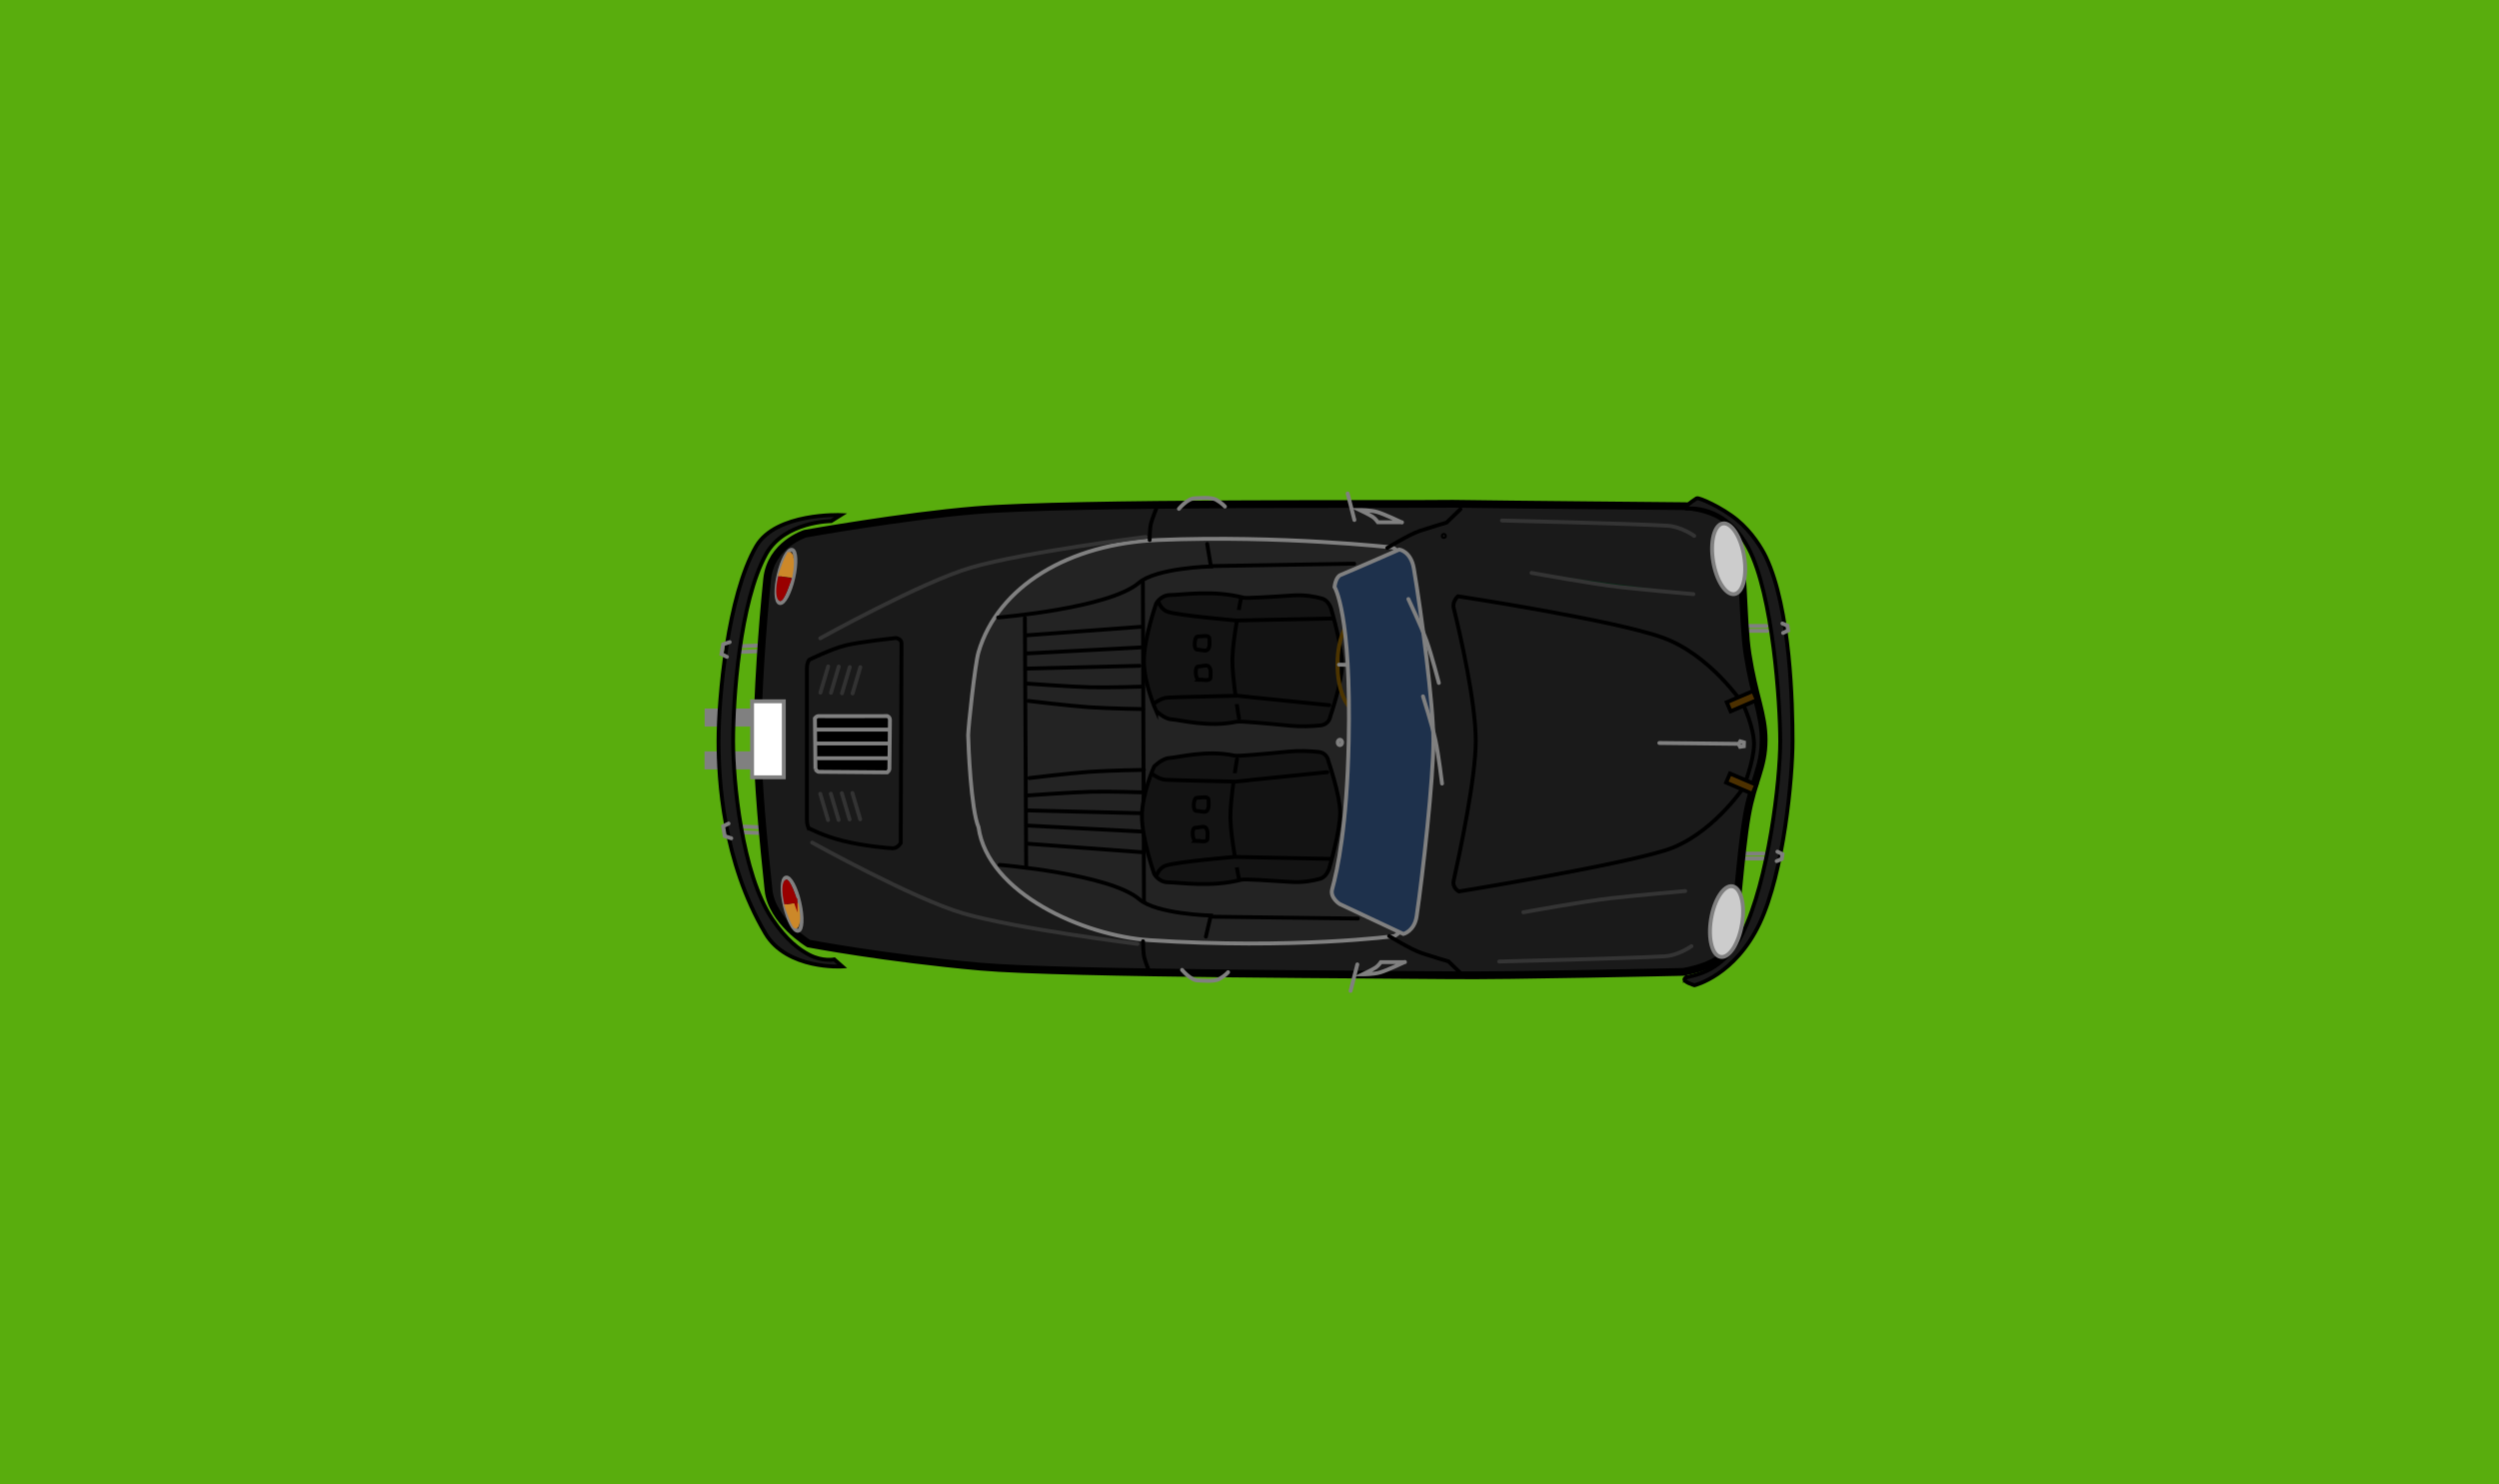 <svg version="1.1" xmlns="http://www.w3.org/2000/svg" xmlns:xlink="http://www.w3.org/1999/xlink" width="160.699" height="95.481" viewBox="0,0,160.699,95.481"><g transform="translate(-159.65,-132.26)"><g data-paper-data="{&quot;isPaintingLayer&quot;:true}" fill-rule="nonzero" stroke-linejoin="miter" stroke-miterlimit="10" stroke-dasharray="" stroke-dashoffset="0" style="mix-blend-mode: normal"><path d="M159.65,227.74v-95.481h160.699v95.481z" fill="#59ad0d" stroke="none" stroke-width="0" stroke-linecap="butt"/><path d="M205.078,181.625v-0.91h4.501v0.91z" fill="#808080" stroke="#808080" stroke-width="0.25" stroke-linecap="butt"/><path d="M205.086,178.87v-0.91h4.501v0.91z" fill="#808080" stroke="#808080" stroke-width="0.25" stroke-linecap="butt"/><path d="M272.132,172.522h1.104" data-paper-data="{&quot;index&quot;:null}" fill="none" stroke="#808080" stroke-width="0.25" stroke-linecap="round"/><path d="M272.185,172.838h1.104" data-paper-data="{&quot;index&quot;:null}" fill="none" stroke="#808080" stroke-width="0.25" stroke-linecap="round"/><path d="M273.007,187.483h-1.104" fill="none" stroke="#808080" stroke-width="0.25" stroke-linecap="round"/><path d="M207.493,185.43l1.312,0.05" fill="none" stroke="#808080" stroke-width="0.25" stroke-linecap="round"/><path d="M208.755,185.85l-1.363,-0.053" fill="none" stroke="#808080" stroke-width="0.25" stroke-linecap="round"/><path d="M271.956,187.168h1.104" fill="none" stroke="#808080" stroke-width="0.25" stroke-linecap="round"/><path d="M207.342,174.192l1.312,-0.05" data-paper-data="{&quot;index&quot;:null}" fill="none" stroke="#808080" stroke-width="0.25" stroke-linecap="round"/><path d="M208.604,173.773l-1.363,0.053" data-paper-data="{&quot;index&quot;:null}" fill="none" stroke="#808080" stroke-width="0.25" stroke-linecap="round"/><path d="M209.069,189.501c-0.323,-3.037 -0.712,-7.058 -0.712,-9.77c0,-2.594 0.312,-7.231 0.626,-10.229c0.232,-2.209 2.438,-2.911 2.438,-2.911c0,0 6.205,-1.116 10.968,-1.513c6.128,-0.511 27.826,-0.367 30.693,-0.414c3.477,0.054 14.942,0.154 14.942,0.154c0,0 2.595,0.12 3.21,1.688c0.591,1.505 0.443,5.601 0.794,7.844c0.424,2.711 1.034,3.841 1.034,5.508c0,1.8 -0.682,2.589 -1.077,4.863c-0.447,2.571 -0.632,6.51 -1.002,8.214c-0.387,1.456 -3.108,1.841 -3.108,1.841c0,0 -11.304,0.258 -14.907,0.216c-3.25,-0.048 -24.913,-0.078 -30.251,-0.553c-6.143,-0.547 -11.065,-1.485 -11.065,-1.485c0,0 -2.37,-1.434 -2.584,-3.453z" fill="#1a1a1a" stroke="#000000" stroke-width="0.5" stroke-linecap="butt"/><path d="M221.908,179.542c0.012,-0.571 0.442,-4.572 0.662,-5.323c1.252,-4.258 5.821,-6.99 11.563,-7.226c7.879,-0.324 15.095,0.487 15.095,0.487c0,0 1.118,0.723 1.297,1.785c0.46,2.728 1.197,8.412 1.197,10.627c0,2.381 -0.643,8.205 -1.023,10.828c-0.135,0.931 -1.368,1.752 -1.368,1.752c0,0 -6.514,0.87 -15.745,0.264c-4.242,-0.278 -10.42,-3.012 -11.013,-7.273c-0.483,-1.11 -0.657,-5.291 -0.665,-5.921z" fill="#232323" stroke="#808080" stroke-width="0.25" stroke-linecap="butt"/><path d="M248.979,192.469c0,0 1.397,0.866 2.116,1.106c0.669,0.223 1.699,0.526 1.699,0.526l0.891,0.861" data-paper-data="{&quot;index&quot;:null}" fill="none" stroke="#000000" stroke-width="0.25" stroke-linecap="round"/><path d="M253.565,165.012l-0.891,0.861c0,0 -1.029,0.303 -1.699,0.526c-0.719,0.24 -2.116,1.106 -2.116,1.106" fill="none" stroke="#000000" stroke-width="0.25" stroke-linecap="round"/><path d="M268.001,195.186c0.202,-0.218 2.338,-0.095 3.713,-2.902c1.662,-3.391 2.415,-9.788 2.415,-12.347c0,-2.475 -0.475,-9.446 -2.036,-12.403c-1.541,-2.92 -4.002,-2.557 -4.002,-2.557c0,0 -0.34,-0.006 0.665,-0.666c0.115,-0.076 1.61,0.576 2.596,1.388c0.959,0.791 1.586,1.824 1.859,2.397c1.577,3.316 1.711,9.467 1.711,11.841c0,2.316 -0.557,8.421 -2.119,11.719c-1.591,3.359 -4.189,3.98 -4.189,3.98c0,0 -0.814,-0.233 -0.613,-0.451z" fill="#1a1a1a" stroke="#000000" stroke-width="0.25" stroke-linecap="butt"/><path d="M253.467,189.599c0,0 -0.443,-0.219 -0.337,-0.698c0.412,-1.867 1.419,-6.61 1.419,-8.971c0,-2.53 -1.004,-6.878 -1.417,-8.558c-0.107,-0.435 0.272,-0.757 0.272,-0.757c0,0 9.999,1.522 13.146,2.65c3.085,1.106 5.194,4.3 5.194,4.3c0,0 0.712,1.508 0.7,2.58c-0.013,1.099 -0.689,2.792 -0.689,2.792c0,0 -2.078,3.099 -5.02,4.02c-3.238,1.014 -13.267,2.643 -13.267,2.643z" fill="none" stroke="#000000" stroke-width="0.25" stroke-linecap="butt"/><path d="M233.579,166.996c0,0 0.001,-0.746 0.089,-1.076c0.082,-0.307 0.331,-0.933 0.331,-0.933" data-paper-data="{&quot;index&quot;:null}" fill="none" stroke="#000000" stroke-width="0.25" stroke-linecap="round"/><path d="M213.813,194.428c0,0 -3.558,0.223 -4.948,-2.134c-2.723,-4.618 -3.01,-9.901 -3.01,-12.362c0,-2.796 0.589,-9.368 2.419,-12.528c1.266,-2.185 5.442,-2.014 5.442,-2.014l-0.617,0.388c0,0 -2.986,0.01 -4.171,2.096c-1.734,3.11 -2.137,9.432 -2.137,12.057c0,2.562 0.556,8.511 2.506,11.432c0.912,1.366 1.748,1.984 2.402,2.321c0.855,0.441 1.6,0.289 1.6,0.289z" fill="#1a1a1a" stroke="#000000" stroke-width="0.25" stroke-linecap="butt"/><path d="M212.087,181.736l-0.034,-3.279c0,0 0.104,-0.135 0.227,-0.133c0.545,0.008 4.426,-0.003 4.426,-0.003c0,0 0.17,0.053 0.17,0.249c0,0.781 -0.034,2.758 -0.034,3.137c0,0.123 -0.136,0.233 -0.136,0.233c0,0 -3.852,-0.034 -4.393,-0.034c-0.123,0 -0.226,-0.171 -0.226,-0.171z" fill="#000000" stroke="#808080" stroke-width="0.25" stroke-linecap="butt"/><path d="M211.641,185.525c0,0 -0.101,-0.239 -0.101,-0.481c0,-1.068 0,-7.799 0,-9.819c0,-0.365 0.151,-0.529 0.151,-0.529c0,0 1.429,-0.697 2.307,-0.917c0.971,-0.243 3.27,-0.479 3.27,-0.479c0,0 0.353,0.044 0.353,0.337c0,1.43 -0.05,12.851 -0.05,12.851c0,0 -0.189,0.337 -0.517,0.337c-0.21,0 -1.884,-0.15 -3.218,-0.484c-1.263,-0.316 -2.194,-0.816 -2.194,-0.816z" fill="none" stroke="#000000" stroke-width="0.25" stroke-linecap="butt"/><path d="M271.053,189.268c0.55,0.091 0.827,1.182 0.618,2.437c-0.209,1.254 -0.823,2.197 -1.373,2.106c-0.55,-0.091 -0.827,-1.182 -0.618,-2.437c0.209,-1.254 0.823,-2.197 1.373,-2.106z" fill="#cccccc" stroke="#808080" stroke-width="0.25" stroke-linecap="butt"/><path d="M269.816,168.367c-0.209,-1.254 0.068,-2.345 0.618,-2.437c0.55,-0.091 1.165,0.851 1.373,2.106c0.209,1.254 -0.068,2.345 -0.618,2.437c-0.55,0.091 -1.165,-0.851 -1.373,-2.106z" data-paper-data="{&quot;index&quot;:null}" fill="#cccccc" stroke="#808080" stroke-width="0.25" stroke-linecap="butt"/><path d="M266.355,180.051l5.102,0.055l0.102,-0.159l0.239,0.068l-0.009,0.246l-0.242,0.037l-0.105,-0.197" fill="none" stroke="#808080" stroke-width="0.25" stroke-linecap="round"/><path d="M274.266,172.364l0.327,0.14l0.047,0.31l-0.327,0.157" fill="none" stroke="#808080" stroke-width="0.25" stroke-linecap="round"/><path d="M273.948,187.043l0.327,0.157l-0.047,0.31l-0.327,0.14" data-paper-data="{&quot;index&quot;:null}" fill="none" stroke="#808080" stroke-width="0.25" stroke-linecap="round"/><path d="M233.573,194.816c0,0 -0.249,-0.627 -0.331,-0.933c-0.089,-0.33 -0.089,-1.076 -0.089,-1.076" fill="none" stroke="#000000" stroke-width="0.25" stroke-linecap="round"/><path d="M252.496,166.663c0.039,0 0.07,0.031 0.07,0.07c0,0.039 -0.031,0.07 -0.07,0.07c-0.039,0 -0.07,-0.031 -0.07,-0.07c0,-0.039 0.031,-0.07 0.07,-0.07z" fill="none" stroke="#000000" stroke-width="0.25" stroke-linecap="butt"/><path d="M249.806,165.852h-1.547c0,0 -0.153,-0.224 -0.334,-0.346c-0.204,-0.138 -0.832,-0.439 -0.832,-0.439c0,0 0.692,-0.001 1.124,0.126c0.469,0.138 1.587,0.672 1.587,0.672" fill="none" stroke="#808080" stroke-width="0.25" stroke-linecap="round"/><path d="M246.312,164.003l0.433,1.704" fill="none" stroke="#808080" stroke-width="0.25" stroke-linecap="round"/><path d="M235.46,164.99c0,0 0.563,-0.679 1.019,-0.679c0.207,0 1.032,-0.101 1.38,0.096c0.377,0.214 0.561,0.437 0.561,0.437" fill="none" stroke="#808080" stroke-width="0.25" stroke-linecap="round"/><path d="M238.623,194.794c0,0 -0.184,0.223 -0.561,0.437c-0.348,0.198 -1.173,0.096 -1.38,0.096c-0.456,0 -1.019,-0.679 -1.019,-0.679" data-paper-data="{&quot;index&quot;:null}" fill="none" stroke="#808080" stroke-width="0.25" stroke-linecap="round"/><path d="M216.777,179.19h-4.626" fill="none" stroke="#808080" stroke-width="0.25" stroke-linecap="round"/><path d="M212.256,181.03h4.521" fill="none" stroke="#808080" stroke-width="0.25" stroke-linecap="round"/><path d="M216.83,180.084h-4.679" fill="none" stroke="#808080" stroke-width="0.25" stroke-linecap="round"/><path d="M208.012,182.259v-4.889h2.04v4.889z" fill="#ffffff" stroke="#808080" stroke-width="0.25" stroke-linecap="butt"/><path d="M206.675,186.18l-0.421,-0.14l-0.105,-0.631l0.35,-0.175" fill="none" stroke="#808080" stroke-width="0.25" stroke-linecap="round"/><path d="M206.395,174.509l-0.35,-0.175l0.105,-0.631l0.421,-0.14" data-paper-data="{&quot;index&quot;:null}" fill="none" stroke="#808080" stroke-width="0.25" stroke-linecap="round"/><path d="M232.797,192.976c0,0 -7.749,-0.965 -11.199,-1.964c-3.188,-0.923 -9.724,-4.555 -9.724,-4.555" fill="none" stroke="#343434" stroke-width="0.25" stroke-linecap="round"/><path d="M212.399,173.315c0,0 6.536,-3.632 9.724,-4.555c3.45,-0.999 11.199,-1.964 11.199,-1.964" data-paper-data="{&quot;index&quot;:null}" fill="none" stroke="#343434" stroke-width="0.25" stroke-linecap="round"/><path d="M268.544,170.476c0,0 -3.03,-0.267 -4.739,-0.456c-1.759,-0.195 -5.67,-0.91 -5.67,-0.91" fill="#042713" stroke="#343434" stroke-width="0.25" stroke-linecap="round"/><path d="M257.61,190.941c0,0 3.911,-0.715 5.67,-0.91c1.709,-0.19 4.739,-0.456 4.739,-0.456" data-paper-data="{&quot;index&quot;:null}" fill="none" stroke="#343434" stroke-width="0.25" stroke-linecap="round"/><path d="M256.235,165.739c0,0 8.396,0.202 10.632,0.336c0.907,0.054 1.732,0.655 1.732,0.655" fill="none" stroke="#343434" stroke-width="0.25" stroke-linecap="round"/><path d="M268.419,193.118c0,0 -0.825,0.601 -1.732,0.655c-2.236,0.134 -10.632,0.336 -10.632,0.336" data-paper-data="{&quot;index&quot;:null}" fill="none" stroke="#343434" stroke-width="0.25" stroke-linecap="round"/><path d="M249.993,194.136c0,0 -1.118,0.534 -1.587,0.672c-0.432,0.127 -1.124,0.126 -1.124,0.126c0,0 0.628,-0.301 0.832,-0.439c0.182,-0.122 0.334,-0.346 0.334,-0.346h1.547" data-paper-data="{&quot;index&quot;:null}" fill="none" stroke="#808080" stroke-width="0.25" stroke-linecap="round"/><path d="M246.501,195.997l0.433,-1.704" data-paper-data="{&quot;index&quot;:null}" fill="none" stroke="#808080" stroke-width="0.25" stroke-linecap="round"/><path d="M270.649,182.597l0.249,-0.581l1.69,0.724l-0.249,0.581z" fill="#4c3000" stroke="#000000" stroke-width="0.25" stroke-linecap="butt"/><path d="M272.381,176.708l0.249,0.581l-1.69,0.724l-0.249,-0.581z" data-paper-data="{&quot;index&quot;:null}" fill="#4c3000" stroke="#000000" stroke-width="0.25" stroke-linecap="butt"/><path d="M212.406,176.815l0.5,-1.689" fill="none" stroke="#323232" stroke-width="0.25" stroke-linecap="round"/><path d="M213.086,176.823l0.5,-1.689" fill="none" stroke="#323232" stroke-width="0.25" stroke-linecap="round"/><path d="M214.293,175.167l-0.5,1.689" fill="none" stroke="#323232" stroke-width="0.25" stroke-linecap="round"/><path d="M214.473,176.863l0.5,-1.689" fill="none" stroke="#323232" stroke-width="0.25" stroke-linecap="round"/><path d="M212.897,185.008l-0.5,-1.689" data-paper-data="{&quot;index&quot;:null}" fill="none" stroke="#333333" stroke-width="0.25" stroke-linecap="round"/><path d="M213.076,183.312l0.5,1.689" data-paper-data="{&quot;index&quot;:null}" fill="none" stroke="#333333" stroke-width="0.25" stroke-linecap="round"/><path d="M213.783,183.279l0.5,1.689" data-paper-data="{&quot;index&quot;:null}" fill="none" stroke="#333333" stroke-width="0.25" stroke-linecap="round"/><path d="M214.463,183.271l0.5,1.689" data-paper-data="{&quot;index&quot;:null}" fill="none" stroke="#333333" stroke-width="0.25" stroke-linecap="round"/><path d="M211.052,190.312c0.217,0.945 0.185,1.759 -0.073,1.818c-0.258,0.059 -0.643,-0.659 -0.86,-1.604c-0.217,-0.945 -0.185,-1.759 0.073,-1.818c0.258,-0.059 0.643,0.659 0.86,1.604z" fill="none" stroke="#808080" stroke-width="0.25" stroke-linecap="butt"/><path d="M210.232,190.556c0.13,-0.026 0.362,-0.054 0.438,-0.064c0.088,-0.012 0.022,-0.005 0.214,-0.019c0.132,0.704 0.114,1.174 -0.024,1.379c-0.138,0.205 -0.628,-1.296 -0.628,-1.296z" fill="#cc8829" stroke="#cc8829" stroke-width="0.25" stroke-linecap="butt"/><path d="M210.805,190.208c-0.123,0.027 -0.344,0.058 -0.417,0.069c-0.084,0.013 -0.02,0.005 -0.204,0.022c-0.138,-0.67 -0.128,-1.12 -0.001,-1.317c0.128,-0.198 0.622,1.227 0.622,1.227z" fill="#990000" stroke="#990000" stroke-width="0.25" stroke-linecap="butt"/><path d="M209.796,171.05c-0.258,-0.059 -0.29,-0.873 -0.073,-1.818c0.217,-0.945 0.603,-1.663 0.86,-1.604c0.258,0.059 0.29,0.873 0.073,1.818c-0.217,0.945 -0.603,1.663 -0.86,1.604z" data-paper-data="{&quot;index&quot;:null}" fill="none" stroke="#808080" stroke-width="0.25" stroke-linecap="butt"/><path d="M210.465,167.906c0.137,0.205 0.155,0.675 0.024,1.379c-0.192,-0.014 -0.126,-0.007 -0.214,-0.019c-0.076,-0.01 -0.308,-0.038 -0.438,-0.064c0,0 0.49,-1.501 0.628,-1.296z" data-paper-data="{&quot;index&quot;:null}" fill="#cc8829" stroke="#cc8829" stroke-width="0.25" stroke-linecap="butt"/><path d="M209.788,170.777c-0.128,-0.198 -0.137,-0.647 0.001,-1.317c0.183,0.017 0.12,0.009 0.204,0.022c0.073,0.011 0.294,0.042 0.417,0.069c0,0 -0.494,1.425 -0.622,1.227z" data-paper-data="{&quot;index&quot;:null}" fill="#990000" stroke="#990000" stroke-width="0.25" stroke-linecap="butt"/><path d="M237.278,167.248l0.241,1.445c0,0 -3.508,0.089 -4.632,1.057c-1.91,1.644 -9.052,2.228 -9.052,2.228" fill="none" stroke="#000000" stroke-width="0.25" stroke-linecap="round"/><path d="M223.929,187.892c0,0 7.088,0.579 8.984,2.211c1.116,0.96 4.597,1.049 4.597,1.049l-0.316,1.357" data-paper-data="{&quot;index&quot;:null}" fill="none" stroke="#000000" stroke-width="0.25" stroke-linecap="round"/><path d="M237.616,191.226l9.355,0.119" fill="none" stroke="#000000" stroke-width="0.25" stroke-linecap="round"/><path d="M237.459,168.673l9.274,-0.156" fill="none" stroke="#000000" stroke-width="0.25" stroke-linecap="round"/><path d="M233.213,190.27l-0.069,-20.548" fill="none" stroke="#000000" stroke-width="0.25" stroke-linecap="round"/><path d="M225.555,172.003l0.083,15.963" fill="none" stroke="#000000" stroke-width="0.25" stroke-linecap="round"/><path d="M233.996,177.985c0,0 -0.786,-1.762 -0.786,-3.209c0,-1.437 0.786,-3.693 0.786,-3.693c0,0 0.284,-0.547 0.915,-0.551c0.733,-0.004 2.731,-0.34 4.713,0.174c0.173,0.045 1.72,-0.046 3.199,-0.147c0.731,-0.05 1.382,0.072 1.844,0.203c0.441,0.125 0.589,0.682 0.589,0.682c0,0 0.712,2.409 0.702,3.587c-0.01,1.118 -0.762,3.314 -0.762,3.314c0,0 -0.062,0.514 -0.635,0.576c-0.506,0.055 -1.236,0.088 -1.96,0.016c-1.576,-0.156 -3.224,-0.302 -3.449,-0.253c-1.78,0.382 -3.575,-0.114 -4.177,-0.155c-0.473,-0.032 -0.979,-0.546 -0.979,-0.546z" fill="#131313" stroke="#000000" stroke-width="0.25" stroke-linecap="butt"/><path d="M239.324,178.463c0,0 -0.445,-2.556 -0.426,-3.81c0.021,-1.304 0.546,-3.868 0.546,-3.868" fill="#131313" stroke="#000000" stroke-width="0.25" stroke-linecap="round"/><path d="M233.883,177.496c0,0 0.431,-0.337 0.842,-0.367c0.377,-0.027 4.478,-0.117 4.478,-0.117l5.925,0.605" fill="#131313" stroke="#000000" stroke-width="0.25" stroke-linecap="round"/><path d="M245.324,172.044l-6.178,0.128c0,0 -3.529,-0.299 -4.369,-0.547c-0.437,-0.129 -0.604,-0.59 -0.604,-0.59" fill="#131313" stroke="#000000" stroke-width="0.25" stroke-linecap="round"/><path d="M237.423,173.34c0,0.272 0.049,0.495 -0.093,0.689c-0.118,0.161 -0.487,0.016 -0.684,0.02c-0.272,0.006 -0.189,-0.846 0.014,-0.846c0.204,0 0.763,-0.134 0.763,0.137z" fill="#131313" stroke="#000000" stroke-width="0.25" stroke-linecap="butt"/><path d="M236.729,175.973c-0.204,0 -0.286,-0.852 -0.014,-0.846c0.197,0.004 0.566,-0.14 0.684,0.02c0.142,0.194 0.093,0.417 0.093,0.689c0,0.272 -0.559,0.137 -0.763,0.137z" data-paper-data="{&quot;index&quot;:null}" fill="#131313" stroke="#000000" stroke-width="0.25" stroke-linecap="butt"/><path d="M234.847,181.018c0.602,-0.041 2.397,-0.536 4.177,-0.155c0.225,0.048 1.873,-0.097 3.449,-0.253c0.724,-0.072 1.454,-0.039 1.96,0.016c0.573,0.062 0.635,0.576 0.635,0.576c0,0 0.752,2.196 0.762,3.314c0.01,1.179 -0.702,3.587 -0.702,3.587c0,0 -0.148,0.557 -0.589,0.682c-0.462,0.131 -1.113,0.253 -1.844,0.203c-1.479,-0.1 -3.027,-0.191 -3.199,-0.147c-1.982,0.514 -3.98,0.178 -4.713,0.174c-0.631,-0.003 -0.915,-0.551 -0.915,-0.551c0,0 -0.786,-2.255 -0.786,-3.693c0,-1.448 0.786,-3.209 0.786,-3.209c0,0 0.506,-0.514 0.979,-0.546z" data-paper-data="{&quot;index&quot;:null}" fill="#131313" stroke="#000000" stroke-width="0.25" stroke-linecap="butt"/><path d="M225.731,186.53l7.332,0.546" data-paper-data="{&quot;index&quot;:null}" fill="none" stroke="#000000" stroke-width="0.25" stroke-linecap="round"/><path d="M233.064,185.75l-7.41,-0.39" data-paper-data="{&quot;index&quot;:null}" fill="none" stroke="#000000" stroke-width="0.25" stroke-linecap="round"/><path d="M232.986,184.568l-7.279,-0.18" data-paper-data="{&quot;index&quot;:null}" fill="none" stroke="#000000" stroke-width="0.25" stroke-linecap="round"/><path d="M225.707,183.426c0,0 2.797,-0.204 4.082,-0.238c1.186,-0.031 3.353,0.041 3.353,0.041" data-paper-data="{&quot;index&quot;:null}" fill="none" stroke="#000000" stroke-width="0.25" stroke-linecap="round"/><path d="M225.839,182.307c0,0 2.632,-0.315 3.881,-0.404c1.206,-0.086 3.488,-0.122 3.488,-0.122" data-paper-data="{&quot;index&quot;:null}" fill="none" stroke="#000000" stroke-width="0.25" stroke-linecap="round"/><path d="M239.317,188.763c0,0 -0.526,-2.564 -0.546,-3.868c-0.02,-1.254 0.426,-3.81 0.426,-3.81" data-paper-data="{&quot;index&quot;:null}" fill="#131313" stroke="#000000" stroke-width="0.25" stroke-linecap="round"/><path d="M245,181.931l-5.925,0.605c0,0 -4.102,-0.09 -4.478,-0.117c-0.411,-0.029 -0.842,-0.367 -0.842,-0.367" data-paper-data="{&quot;index&quot;:null}" fill="#131313" stroke="#000000" stroke-width="0.25" stroke-linecap="round"/><path d="M248.486,174.992c0,1.708 -0.633,3.093 -1.415,3.093c-0.781,0 -1.415,-1.385 -1.415,-3.093c0,-1.708 0.633,-3.093 1.415,-3.093c0.781,0 1.415,1.385 1.415,3.093z" fill="none" stroke="#4c3400" stroke-width="0.25" stroke-linecap="butt"/><path d="M234.047,188.514c0,0 0.167,-0.461 0.604,-0.59c0.84,-0.248 4.369,-0.547 4.369,-0.547l6.178,0.128" data-paper-data="{&quot;index&quot;:null}" fill="#131313" stroke="#000000" stroke-width="0.25" stroke-linecap="round"/><path d="M236.533,186.346c-0.204,0 -0.286,-0.852 -0.014,-0.846c0.197,0.004 0.566,-0.14 0.684,0.02c0.142,0.194 0.093,0.417 0.093,0.689c0,0.272 -0.559,0.137 -0.763,0.137z" data-paper-data="{&quot;index&quot;:null}" fill="#131313" stroke="#000000" stroke-width="0.25" stroke-linecap="butt"/><path d="M237.365,183.713c0,0.272 0.049,0.495 -0.093,0.689c-0.118,0.161 -0.487,0.016 -0.684,0.02c-0.272,0.006 -0.189,-0.846 0.014,-0.846c0.204,0 0.763,-0.134 0.763,0.137z" data-paper-data="{&quot;index&quot;:null}" fill="#131313" stroke="#000000" stroke-width="0.25" stroke-linecap="butt"/><path d="M233.006,172.577l-7.332,0.546" fill="none" stroke="#000000" stroke-width="0.25" stroke-linecap="round"/><path d="M225.596,174.293l7.41,-0.39" fill="none" stroke="#000000" stroke-width="0.25" stroke-linecap="round"/><path d="M225.65,175.266l7.279,-0.18" fill="none" stroke="#000000" stroke-width="0.25" stroke-linecap="round"/><path d="M233.085,176.425c0,0 -2.168,0.072 -3.353,0.041c-1.285,-0.034 -4.082,-0.238 -4.082,-0.238" fill="none" stroke="#000000" stroke-width="0.25" stroke-linecap="round"/><path d="M233.151,177.872c0,0 -2.282,-0.036 -3.488,-0.122c-1.249,-0.089 -3.881,-0.404 -3.881,-0.404" fill="none" stroke="#000000" stroke-width="0.25" stroke-linecap="round"/><path d="M245.754,175.013l0.512,0.009" fill="none" stroke="#828282" stroke-width="0.25" stroke-linecap="round"/><path d="M245.795,190.408c0,0 -0.63,-0.402 -0.482,-0.942c0.348,-1.273 0.95,-4.057 1.065,-9.498c0.175,-8.294 -0.909,-9.949 -0.909,-9.949c0,0 0.058,-0.642 0.391,-0.777c0.774,-0.312 3.773,-1.634 3.773,-1.634c0,0 0.745,0.106 0.933,1.213c0.484,2.844 1.26,8.771 1.26,11.079c0,2.482 -0.677,8.555 -1.077,11.289c-0.142,0.97 -0.852,1.148 -0.852,1.148z" fill="#1e314c" stroke="#808080" stroke-width="0.25" stroke-linecap="butt"/><path d="M250.216,170.792c0,0 0.838,1.775 1.167,2.682c0.324,0.893 0.793,2.716 0.793,2.716" fill="none" stroke="#808080" stroke-width="0.25" stroke-linecap="round"/><path d="M251.157,177.052c0,0 0.594,1.871 0.799,2.813c0.203,0.928 0.425,2.797 0.425,2.797" fill="none" stroke="#808080" stroke-width="0.25" stroke-linecap="round"/><path d="M245.815,179.84c0.077,0 0.14,0.078 0.14,0.175c0,0.097 -0.063,0.175 -0.14,0.175c-0.077,0 -0.14,-0.078 -0.14,-0.175c0,-0.097 0.063,-0.175 0.14,-0.175z" fill="#232323" stroke="#808080" stroke-width="0.25" stroke-linecap="butt"/></g></g></svg><!--rotationCenter:80.349715:47.74025999999998-->